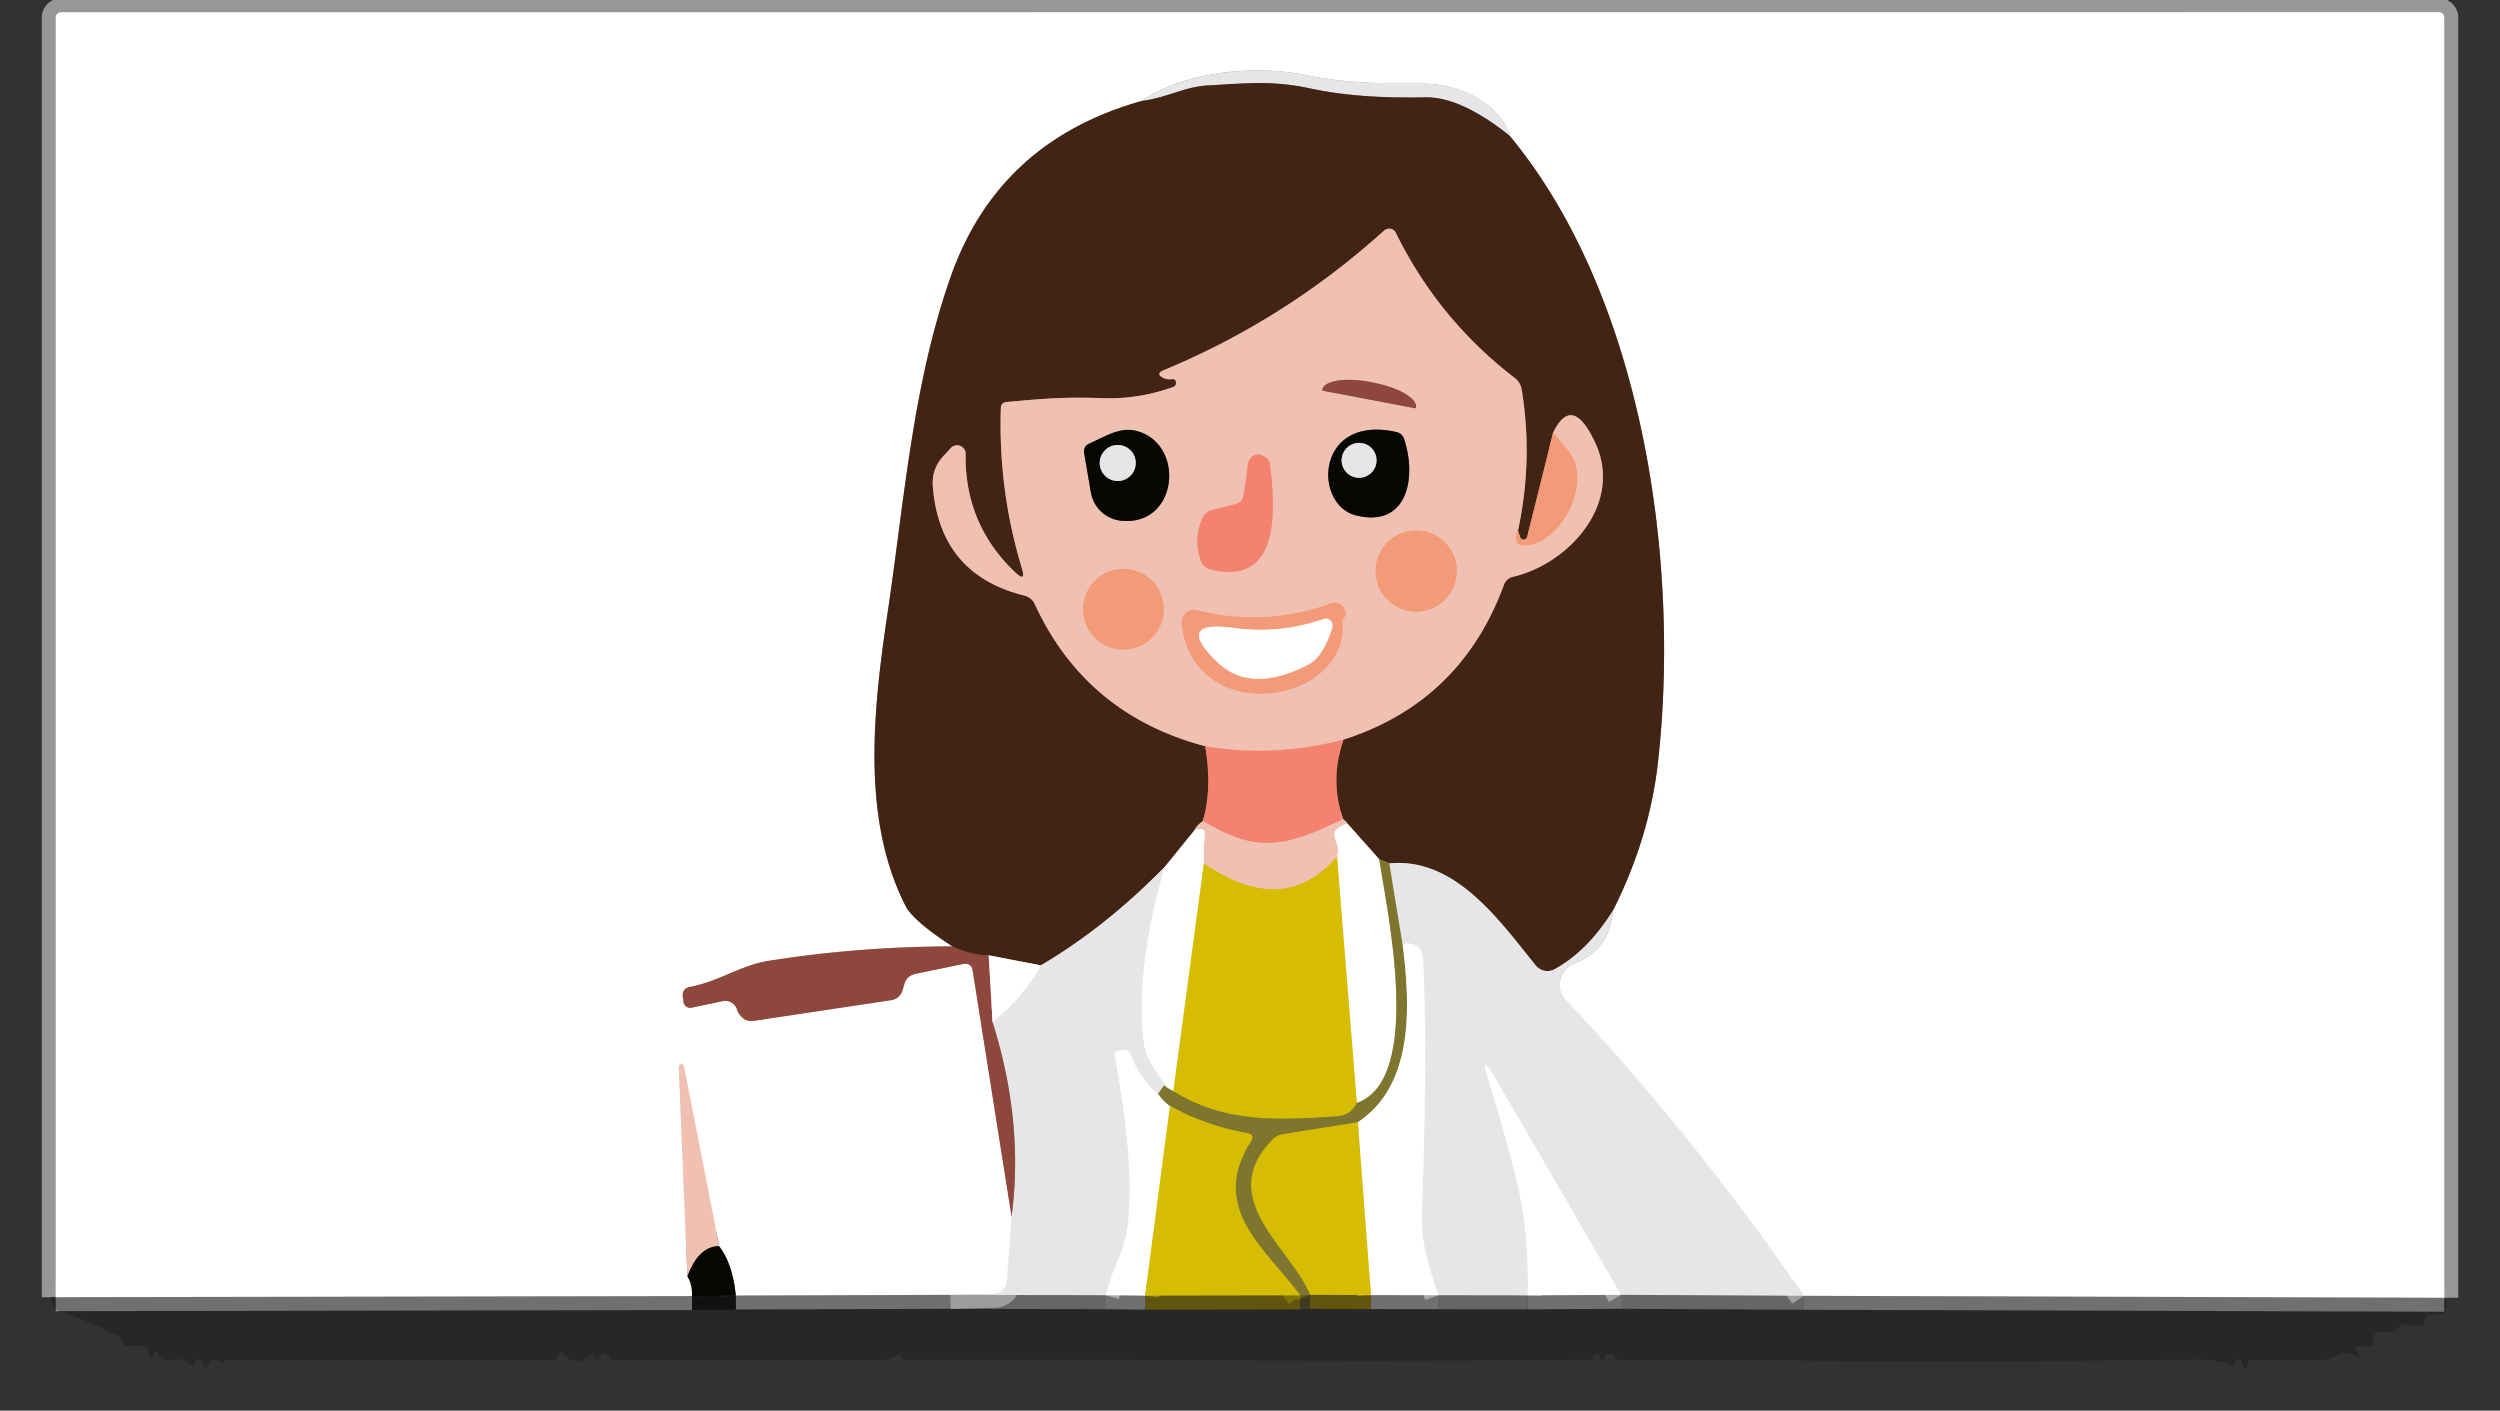 <?xml version="1.0" encoding="UTF-8" standalone="no"?>
<!DOCTYPE svg PUBLIC "-//W3C//DTD SVG 1.1//EN" "http://www.w3.org/Graphics/SVG/1.1/DTD/svg11.dtd">
<svg xmlns="http://www.w3.org/2000/svg" version="1.1" viewBox="0.00 0.00 179.00 101.00">
<rect x="0.00" y="0.00" width="179.00" height="101.00" fill="#333333" stroke="none"/>
<g stroke-width="2.00" fill="none" stroke-linecap="butt">
<path stroke="#fcfcfc" stroke-opacity="0.506" vector-effect="non-scaling-stroke" d="
  M 175.01 92.92
  L 175.01 1.26
  A 0.39 0.39 0.0 0 0 174.62 0.87
  L 4.38 0.88
  A 0.39 0.38 0.0 0 0 3.99 1.26
  L 3.99 92.88"
/>
<path stroke="#cecece" stroke-opacity="0.620" vector-effect="non-scaling-stroke" d="
  M 175.01 92.92
  L 129.15 92.78"
/>
<path stroke="#f3f3f4" vector-effect="non-scaling-stroke" d="
  M 129.15 92.78
  Q 121.34 81.39 112.12 71.60
  A 1.62 1.62 0.0 0 1 112.72 68.98
  Q 115.25 68.03 115.49 65.19"
/>
<path stroke="#a0928a" vector-effect="non-scaling-stroke" d="
  M 115.49 65.19
  Q 118.12 59.97 118.72 54.50
  C 120.32 40.11 117.60 21.20 108.10 9.73"
/>
<path stroke="#f3f3f4" vector-effect="non-scaling-stroke" d="
  M 108.10 9.73
  Q 107.61 7.99 105.32 6.77
  Q 103.85 6.00 101.53 5.97
  C 98.66 5.94 96.67 6.01 93.56 5.39
  Q 90.08 4.70 86.49 5.38
  Q 83.61 5.93 81.78 7.22"
/>
<path stroke="#a0928a" vector-effect="non-scaling-stroke" d="
  M 81.78 7.22
  Q 71.49 10.10 68.07 19.82
  C 65.36 27.51 64.76 35.74 63.57 43.76
  C 62.54 50.70 61.63 58.56 64.84 64.87
  Q 65.39 65.94 68.19 67.76"
/>
<path stroke="#c6a39e" vector-effect="non-scaling-stroke" d="
  M 68.19 67.76
  Q 61.41 67.78 55.01 68.80
  C 53.06 69.11 51.44 70.28 49.42 70.66
  Q 48.81 70.78 48.89 71.39
  L 48.94 71.74
  A 0.48 0.48 0.0 0 0 49.51 72.15
  L 51.75 71.68
  A 0.90 0.89 75.7 0 1 52.78 72.30
  Q 52.86 72.55 53.04 72.75
  Q 53.42 73.18 53.99 73.09
  L 63.82 71.61
  A 0.98 0.96 4.2 0 0 64.61 70.94
  L 64.76 70.44
  Q 64.95 69.85 65.55 69.73
  L 69.04 69.00
  A 0.50 0.50 0.0 0 1 69.63 69.41
  L 72.43 87.11"
/>
<path stroke="#f3f3f4" vector-effect="non-scaling-stroke" d="
  M 72.43 87.11
  L 72.09 91.79
  A 0.92 0.91 -88.6 0 1 71.20 92.64
  L 68.04 92.71"
/>
<path stroke="#cecece" stroke-opacity="0.620" vector-effect="non-scaling-stroke" d="
  M 68.04 92.71
  L 52.68 92.76"
/>
<path stroke="#838381" vector-effect="non-scaling-stroke" d="
  M 52.68 92.76
  Q 52.47 90.51 51.49 89.22"
/>
<path stroke="#f8e0d9" vector-effect="non-scaling-stroke" d="
  M 51.49 89.22
  L 48.97 76.35
  Q 48.94 76.18 48.77 76.20
  L 48.76 76.20
  Q 48.59 76.23 48.60 76.40
  L 49.22 91.40"
/>
<path stroke="#838381" vector-effect="non-scaling-stroke" d="
  M 49.22 91.40
  Q 49.57 91.92 49.55 92.80"
/>
<path stroke="#cecece" stroke-opacity="0.620" vector-effect="non-scaling-stroke" d="
  M 49.55 92.80
  L 3.99 92.88"
/>
<path stroke="#94857e" vector-effect="non-scaling-stroke" d="
  M 115.49 65.19
  Q 113.67 68.11 111.30 69.40
  A 1.08 1.07 56.0 0 1 109.97 69.14
  C 107.39 65.95 104.20 61.36 99.48 61.82"
/>
<path stroke="#604d22" vector-effect="non-scaling-stroke" d="
  M 99.48 61.82
  L 98.75 61.52"
/>
<path stroke="#a0928a" vector-effect="non-scaling-stroke" d="
  M 98.75 61.52
  L 96.48 58.97"
/>
<path stroke="#997263" vector-effect="non-scaling-stroke" d="
  M 96.48 58.97
  Q 96.41 58.84 96.17 58.66"
/>
<path stroke="#9a5442" vector-effect="non-scaling-stroke" d="
  M 96.17 58.66
  Q 95.19 55.87 96.19 52.96"
/>
<path stroke="#997263" vector-effect="non-scaling-stroke" d="
  M 96.19 52.96
  Q 104.60 50.26 107.68 41.88
  Q 107.85 41.42 108.33 41.30
  C 112.37 40.35 116.22 36.05 114.23 31.73
  Q 112.58 28.15 111.20 30.98"
/>
<path stroke="#9a6046" vector-effect="non-scaling-stroke" d="
  M 111.20 30.98
  L 109.34 38.44
  A 0.26 0.26 0.0 0 1 108.84 38.46
  L 108.69 37.99"
/>
<path stroke="#997263" vector-effect="non-scaling-stroke" d="
  M 108.69 37.99
  Q 109.78 32.89 108.95 27.88
  Q 108.86 27.37 108.44 27.05
  Q 102.98 22.85 99.94 16.67
  A 0.54 0.53 -34.1 0 0 99.10 16.51
  Q 92.08 22.86 83.34 26.50
  Q 82.69 26.77 83.32 27.07
  Q 83.58 27.19 83.89 27.15
  Q 84.21 27.10 84.20 27.43
  Q 84.19 27.64 84.02 27.70
  Q 81.53 28.60 78.95 28.51
  C 76.15 28.40 74.49 28.57 72.09 28.78
  Q 71.67 28.81 71.66 29.23
  Q 71.47 35.09 73.17 40.70
  Q 73.48 41.72 72.70 40.99
  Q 69.06 37.54 69.14 32.50
  A 0.61 0.61 0.0 0 0 68.08 32.08
  L 67.55 32.65
  Q 66.70 33.57 66.79 34.82
  Q 67.28 41.13 73.33 42.64
  Q 73.87 42.77 74.10 43.28
  Q 77.76 51.18 86.30 53.43"
/>
<path stroke="#9a5442" vector-effect="non-scaling-stroke" d="
  M 86.30 53.43
  Q 86.80 56.53 86.12 58.80"
/>
<path stroke="#997263" vector-effect="non-scaling-stroke" d="
  M 86.12 58.80
  Q 85.63 59.16 85.54 59.43"
/>
<path stroke="#a0928a" vector-effect="non-scaling-stroke" d="
  M 85.54 59.43
  L 83.38 62.09"
/>
<path stroke="#94857e" vector-effect="non-scaling-stroke" d="
  M 83.38 62.09
  Q 79.09 66.44 74.52 69.12"
/>
<path stroke="#a0928a" vector-effect="non-scaling-stroke" d="
  M 74.52 69.12
  L 70.79 68.40"
/>
<path stroke="#673628" vector-effect="non-scaling-stroke" d="
  M 70.79 68.40
  Q 69.55 68.38 68.19 67.76"
/>
<path stroke="#94857e" vector-effect="non-scaling-stroke" d="
  M 108.10 9.73
  Q 104.59 6.91 102.01 6.97
  Q 97.17 7.07 93.80 6.33
  C 91.03 5.73 89.07 5.98 86.46 6.12
  C 84.84 6.20 83.49 7.02 81.78 7.22"
/>
<path stroke="#7c645a" vector-effect="non-scaling-stroke" d="
  M 51.49 89.22
  Q 50.00 89.24 49.22 91.40"
/>
<path stroke="#060602" stroke-opacity="0.620" vector-effect="non-scaling-stroke" d="
  M 52.68 92.76
  L 49.55 92.80"
/>
<path stroke="#bababb" stroke-opacity="0.620" vector-effect="non-scaling-stroke" d="
  M 129.15 92.78
  L 116.07 92.71"
/>
<path stroke="#f3f3f4" vector-effect="non-scaling-stroke" d="
  M 116.07 92.71
  L 107.08 77.22
  Q 105.87 75.13 106.60 77.43
  Q 107.44 80.06 108.41 83.77
  Q 109.56 88.16 109.37 92.75"
/>
<path stroke="#bababb" stroke-opacity="0.620" vector-effect="non-scaling-stroke" d="
  M 109.37 92.75
  L 102.99 92.74"
/>
<path stroke="#f3f3f4" vector-effect="non-scaling-stroke" d="
  M 102.99 92.74
  C 102.26 90.57 101.73 89.08 101.81 86.70
  Q 102.22 75.29 101.90 68.87
  Q 101.83 67.29 100.42 67.57"
/>
<path stroke="#c6a39e" vector-effect="non-scaling-stroke" d="
  M 70.79 68.40
  L 71.07 73.19"
/>
<path stroke="#f3f3f4" vector-effect="non-scaling-stroke" d="
  M 82.91 78.31
  Q 81.56 77.18 80.99 75.57
  A 0.58 0.58 0.0 0 0 80.32 75.19
  L 80.05 75.25
  Q 79.79 75.31 79.83 75.57
  C 80.47 79.31 81.69 86.57 80.13 90.04
  Q 79.54 91.37 79.15 92.74"
/>
<path stroke="#bababb" stroke-opacity="0.620" vector-effect="non-scaling-stroke" d="
  M 79.15 92.74
  L 68.04 92.71"
/>
<path stroke="#ba9792" vector-effect="non-scaling-stroke" d="
  M 72.43 87.11
  Q 73.32 80.34 71.07 73.19"
/>
<path stroke="#f3f3f4" vector-effect="non-scaling-stroke" d="
  M 71.07 73.19
  Q 73.34 71.33 74.52 69.12"
/>
<path stroke="#f2ae95" vector-effect="non-scaling-stroke" d="
  M 108.69 37.99
  Q 108.55 38.20 108.55 38.51
  Q 108.55 39.04 109.08 39.05
  C 111.77 39.06 113.98 34.58 112.41 32.45
  Q 111.94 31.81 111.20 30.98"
/>
<path stroke="#f2a291" vector-effect="non-scaling-stroke" d="
  M 96.19 52.96
  Q 91.23 54.27 86.30 53.43"
/>
<path stroke="#f2a291" vector-effect="non-scaling-stroke" d="
  M 96.17 58.66
  C 92.08 60.62 90.09 61.16 86.12 58.80"
/>
<path stroke="#ebde81" vector-effect="non-scaling-stroke" d="
  M 86.20 61.82
  L 84.01 78.14"
/>
<path stroke="#bfba97" vector-effect="non-scaling-stroke" d="
  M 84.01 78.14
  Q 83.16 77.67 83.40 77.63"
/>
<path stroke="#f3f3f4" vector-effect="non-scaling-stroke" d="
  M 83.40 77.63
  Q 82.02 75.86 81.88 74.63
  Q 81.29 69.21 83.38 62.09"
/>
<path stroke="#bfba97" vector-effect="non-scaling-stroke" d="
  M 98.75 61.52
  C 99.30 65.13 101.97 77.28 97.15 78.97"
/>
<path stroke="#ebde81" vector-effect="non-scaling-stroke" d="
  M 97.15 78.97
  L 95.73 61.34"
/>
<path stroke="#f8e0d9" vector-effect="non-scaling-stroke" d="
  M 96.48 58.97
  Q 95.27 59.30 95.62 60.13
  Q 95.93 60.85 95.73 61.34"
/>
<path stroke="#e3be5b" vector-effect="non-scaling-stroke" d="
  M 95.73 61.34
  Q 91.91 65.75 86.20 61.82"
/>
<path stroke="#f8e0d9" vector-effect="non-scaling-stroke" d="
  M 86.20 61.82
  Q 86.13 61.08 86.27 59.75
  Q 86.33 59.18 85.54 59.43"
/>
<path stroke="#b2ae8c" vector-effect="non-scaling-stroke" d="
  M 99.48 61.82
  L 100.42 67.57"
/>
<path stroke="#bfba97" vector-effect="non-scaling-stroke" d="
  M 100.42 67.57
  C 100.98 71.90 101.29 77.67 97.22 80.35"
/>
<path stroke="#aa9919" vector-effect="non-scaling-stroke" d="
  M 97.22 80.35
  L 91.86 81.21
  Q 91.43 81.27 91.12 81.59
  C 86.95 85.82 92.46 89.36 93.81 92.71"
/>
<path stroke="#665f26" stroke-opacity="0.620" vector-effect="non-scaling-stroke" d="
  M 93.81 92.71
  L 93.10 92.75"
/>
<path stroke="#aa9919" vector-effect="non-scaling-stroke" d="
  M 93.10 92.75
  C 90.56 89.35 86.53 86.50 89.56 81.73
  Q 89.88 81.23 89.29 81.13
  Q 86.39 80.62 83.77 79.20"
/>
<path stroke="#bfba97" vector-effect="non-scaling-stroke" d="
  M 83.77 79.20
  Q 83.29 78.87 82.91 78.31"
/>
<path stroke="#b2ae8c" vector-effect="non-scaling-stroke" d="
  M 82.91 78.31
  L 83.40 77.63"
/>
<path stroke="#cecece" stroke-opacity="0.620" vector-effect="non-scaling-stroke" d="
  M 102.99 92.74
  L 98.16 92.73"
/>
<path stroke="#ebde81" vector-effect="non-scaling-stroke" d="
  M 98.16 92.73
  L 97.22 80.35"
/>
<path stroke="#cecece" stroke-opacity="0.620" vector-effect="non-scaling-stroke" d="
  M 116.07 92.71
  L 109.37 92.75"
/>
<path stroke="#ad9802" stroke-opacity="0.620" vector-effect="non-scaling-stroke" d="
  M 98.16 92.73
  L 93.81 92.71"
/>
<path stroke="#ebde81" vector-effect="non-scaling-stroke" d="
  M 83.77 79.20
  L 81.99 92.77"
/>
<path stroke="#cecece" stroke-opacity="0.620" vector-effect="non-scaling-stroke" d="
  M 81.99 92.77
  L 79.15 92.74"
/>
<path stroke="#ad9802" stroke-opacity="0.620" vector-effect="non-scaling-stroke" d="
  M 93.10 92.75
  L 81.99 92.77"
/>
<path stroke="#aa9919" vector-effect="non-scaling-stroke" d="
  M 97.15 78.97
  C 96.87 79.56 96.41 79.88 95.72 79.93
  C 90.89 80.27 87.52 80.28 84.01 78.14"
/>
<path stroke="#bf8477" vector-effect="non-scaling-stroke" d="
  M 94.69 27.97
  L 101.33 29.23
  A 0.03 0.03 0.0 0 0 101.37 29.21
  L 101.38 29.17
  A 3.27 1.17 10.8 0 0 98.38 27.41
  L 98.11 27.35
  A 3.27 1.17 10.8 0 0 94.68 27.89
  L 94.67 27.93
  A 0.03 0.03 0.0 0 0 94.69 27.97"
/>
<path stroke="#7c645a" vector-effect="non-scaling-stroke" d="
  M 80.25 37.28
  C 84.36 37.73 84.92 31.76 81.35 30.85
  C 80.17 30.55 79.10 31.27 78.02 31.75
  Q 77.54 31.96 77.63 32.47
  L 78.11 35.27
  A 2.45 2.44 88.1 0 0 80.25 37.28"
/>
<path stroke="#7c645a" vector-effect="non-scaling-stroke" d="
  M 97.12 36.91
  C 100.76 37.79 101.45 34.24 100.54 31.45
  Q 100.40 31.02 99.96 30.93
  C 94.20 29.65 93.98 36.16 97.12 36.91"
/>
<path stroke="#f2a291" vector-effect="non-scaling-stroke" d="
  M 88.50 36.08
  L 86.82 36.51
  Q 86.25 36.66 86.04 37.21
  Q 85.46 38.68 85.98 40.13
  Q 86.16 40.64 86.68 40.77
  C 91.84 42.07 91.27 36.10 90.93 33.24
  A 0.74 0.73 -78.8 0 0 90.58 32.71
  Q 89.91 32.31 89.51 32.85
  Q 89.35 33.05 89.32 33.43
  Q 89.22 34.45 89.02 35.52
  Q 88.94 35.97 88.50 36.08"
/>
<path stroke="#f2ae95" vector-effect="non-scaling-stroke" d="
  M 104.31 40.89
  A 2.91 2.91 0.0 0 0 101.40 37.98
  A 2.91 2.91 0.0 0 0 98.49 40.89
  A 2.91 2.91 0.0 0 0 101.40 43.80
  A 2.91 2.91 0.0 0 0 104.31 40.89"
/>
<path stroke="#f2ae95" vector-effect="non-scaling-stroke" d="
  M 83.33 43.62
  A 2.89 2.89 0.0 0 0 80.44 40.73
  A 2.89 2.89 0.0 0 0 77.55 43.62
  A 2.89 2.89 0.0 0 0 80.44 46.51
  A 2.89 2.89 0.0 0 0 83.33 43.62"
/>
<path stroke="#f2ae95" vector-effect="non-scaling-stroke" d="
  M 96.12 44.37
  Q 96.51 44.05 96.24 43.56
  A 0.77 0.76 -23.9 0 0 95.30 43.20
  Q 90.58 44.89 85.69 43.69
  A 0.88 0.88 0.0 0 0 84.61 44.64
  C 85.43 52.27 96.80 50.43 96.12 44.37"
/>
<path stroke="#777775" vector-effect="non-scaling-stroke" d="
  M 81.32 33.15
  A 1.29 1.29 0.0 0 0 80.03 31.86
  A 1.29 1.29 0.0 0 0 78.74 33.15
  A 1.29 1.29 0.0 0 0 80.03 34.44
  A 1.29 1.29 0.0 0 0 81.32 33.15"
/>
<path stroke="#777775" vector-effect="non-scaling-stroke" d="
  M 98.56 32.96
  A 1.25 1.25 0.0 0 0 97.31 31.71
  A 1.25 1.25 0.0 0 0 96.06 32.96
  A 1.25 1.25 0.0 0 0 97.31 34.21
  A 1.25 1.25 0.0 0 0 98.56 32.96"
/>
<path stroke="#f9cdbc" vector-effect="non-scaling-stroke" d="
  M 95.39 44.93
  A 0.49 0.49 0.0 0 0 94.76 44.32
  Q 91.64 45.41 88.32 44.96
  Q 84.06 44.38 87.13 47.38
  Q 89.54 49.72 93.67 47.59
  Q 94.75 47.03 95.39 44.93"
/>
</g>
<path fill="#000000" fill-opacity="0.012" d="
  M 0.00 0.00
  L 179.00 0.00
  L 179.00 101.00
  L 0.00 101.00
  L 0.00 0.00
  Z
  M 3.99 92.88
  Q 3.50 92.64 3.71 93.29
  Q 3.84 93.71 4.25 93.86
  Q 6.74 94.73 8.51 95.73
  Q 8.71 95.84 8.82 96.15
  Q 8.94 96.48 9.28 96.40
  Q 10.67 96.06 10.70 97.22
  A 0.09 0.09 0.0 0 0 10.87 97.26
  Q 10.95 97.10 11.03 96.95
  Q 11.17 96.66 11.32 96.94
  Q 11.51 97.29 11.81 97.38
  Q 11.93 97.42 12.19 97.37
  Q 13.16 97.15 13.72 97.78
  Q 13.81 97.89 13.88 97.76
  Q 13.94 97.63 14.00 97.50
  A 0.28 0.28 0.0 0 1 14.50 97.50
  Q 14.56 97.63 14.61 97.75
  Q 14.75 98.13 14.89 97.75
  Q 14.94 97.63 15.00 97.50
  Q 15.06 97.39 15.19 97.37
  Q 15.78 97.31 15.87 97.75
  Q 15.88 97.77 15.88 97.75
  Q 15.99 97.38 16.25 97.38
  Q 27.97 97.40 39.69 97.38
  Q 39.82 97.38 39.88 97.26
  Q 39.95 97.12 40.02 96.98
  Q 40.15 96.70 40.35 96.93
  Q 41.24 97.97 42.34 96.96
  Q 42.43 96.87 42.49 96.99
  Q 42.56 97.12 42.61 97.25
  Q 42.75 97.63 42.89 97.25
  Q 42.94 97.12 43.01 96.99
  Q 43.09 96.82 43.28 96.89
  Q 43.51 96.97 43.59 97.13
  Q 43.71 97.38 43.98 97.38
  L 63.22 97.38
  Q 63.49 97.38 63.74 97.27
  Q 63.99 97.15 64.22 97.03
  Q 64.44 96.91 64.53 97.15
  Q 64.61 97.35 64.75 97.35
  Q 76.13 97.34 87.50 97.40
  Q 100.72 97.47 113.94 97.36
  A 0.16 0.16 0.0 0 0 114.10 97.19
  Q 114.08 96.98 114.36 96.90
  A 0.12 0.11 -14.6 0 1 114.49 96.97
  L 114.64 97.37
  Q 114.71 97.56 114.93 97.12
  Q 114.99 97.00 115.12 96.93
  Q 115.24 96.87 115.37 96.93
  Q 115.53 97.01 115.59 97.13
  Q 115.71 97.38 115.98 97.38
  L 124.11 97.38
  Q 127.20 97.38 130.28 97.43
  Q 139.04 97.56 157.25 97.34
  Q 158.92 97.32 159.74 97.80
  Q 159.83 97.85 159.88 97.76
  Q 159.94 97.63 160.00 97.50
  A 0.28 0.28 0.0 0 1 160.50 97.50
  Q 160.56 97.63 160.61 97.75
  Q 160.75 98.13 160.89 97.75
  Q 160.94 97.62 161.00 97.50
  Q 161.06 97.38 161.20 97.38
  L 166.24 97.38
  Q 166.75 97.38 167.18 97.09
  Q 167.95 96.58 168.75 97.16
  A 0.08 0.08 0.0 0 0 168.87 97.11
  Q 168.94 96.87 168.75 96.74
  A 0.39 0.23 -5.9 0 1 169.26 96.37
  Q 169.99 96.59 169.89 96.06
  A 0.63 0.62 3.7 0 1 170.70 95.35
  Q 171.31 95.55 171.63 95.13
  A 0.81 0.80 -62.7 0 1 172.50 94.85
  Q 173.61 95.19 173.66 94.48
  Q 173.68 94.13 174.03 94.13
  L 174.51 94.13
  Q 175.09 94.13 175.19 93.56
  Q 175.25 93.19 175.01 92.92
  L 175.01 1.26
  A 0.39 0.39 0.0 0 0 174.62 0.87
  L 4.38 0.88
  A 0.39 0.38 0.0 0 0 3.99 1.26
  L 3.99 92.88
  Z"
/>
<path fill="#ffffff" d="
  M 175.01 92.92
  L 129.15 92.78
  Q 121.34 81.39 112.12 71.60
  A 1.62 1.62 0.0 0 1 112.72 68.98
  Q 115.25 68.03 115.49 65.19
  Q 118.12 59.97 118.72 54.50
  C 120.32 40.11 117.60 21.20 108.10 9.73
  Q 107.61 7.99 105.32 6.77
  Q 103.85 6.00 101.53 5.97
  C 98.66 5.94 96.67 6.01 93.56 5.39
  Q 90.08 4.70 86.49 5.38
  Q 83.61 5.93 81.78 7.22
  Q 71.49 10.10 68.07 19.82
  C 65.36 27.51 64.76 35.74 63.57 43.76
  C 62.54 50.70 61.63 58.56 64.84 64.87
  Q 65.39 65.94 68.19 67.76
  Q 61.41 67.78 55.01 68.80
  C 53.06 69.11 51.44 70.28 49.42 70.66
  Q 48.81 70.78 48.89 71.39
  L 48.94 71.74
  A 0.48 0.48 0.0 0 0 49.51 72.15
  L 51.75 71.68
  A 0.90 0.89 75.7 0 1 52.78 72.30
  Q 52.86 72.55 53.04 72.75
  Q 53.42 73.18 53.99 73.09
  L 63.82 71.61
  A 0.98 0.96 4.2 0 0 64.61 70.94
  L 64.76 70.44
  Q 64.95 69.85 65.55 69.73
  L 69.04 69.00
  A 0.50 0.50 0.0 0 1 69.63 69.41
  L 72.43 87.11
  L 72.09 91.79
  A 0.92 0.91 -88.6 0 1 71.20 92.64
  L 68.04 92.71
  L 52.68 92.76
  Q 52.47 90.51 51.49 89.22
  L 48.97 76.35
  Q 48.94 76.18 48.77 76.20
  L 48.76 76.20
  Q 48.59 76.23 48.60 76.40
  L 49.22 91.40
  Q 49.57 91.92 49.55 92.80
  L 3.99 92.88
  L 3.99 1.26
  A 0.39 0.38 0.0 0 1 4.38 0.88
  L 174.62 0.87
  A 0.39 0.39 0.0 0 1 175.01 1.26
  L 175.01 92.92
  Z"
/>
<path fill="#e6e6e8" d="
  M 108.10 9.73
  Q 104.59 6.91 102.01 6.97
  Q 97.17 7.07 93.80 6.33
  C 91.03 5.73 89.07 5.98 86.46 6.12
  C 84.84 6.20 83.49 7.02 81.78 7.22
  Q 83.61 5.93 86.49 5.38
  Q 90.08 4.70 93.56 5.39
  C 96.67 6.01 98.66 5.94 101.53 5.97
  Q 103.85 6.00 105.32 6.77
  Q 107.61 7.99 108.10 9.73
  Z"
/>
<path fill="#412414" d="
  M 108.10 9.73
  C 117.60 21.20 120.32 40.11 118.72 54.50
  Q 118.12 59.97 115.49 65.19
  Q 113.67 68.11 111.30 69.40
  A 1.08 1.07 56.0 0 1 109.97 69.14
  C 107.39 65.95 104.20 61.36 99.48 61.82
  L 98.75 61.52
  L 96.48 58.97
  Q 96.41 58.84 96.17 58.66
  Q 95.19 55.87 96.19 52.96
  Q 104.60 50.26 107.68 41.88
  Q 107.85 41.42 108.33 41.30
  C 112.37 40.35 116.22 36.05 114.23 31.73
  Q 112.58 28.15 111.20 30.98
  L 109.34 38.44
  A 0.26 0.26 0.0 0 1 108.84 38.46
  L 108.69 37.99
  Q 109.78 32.89 108.95 27.88
  Q 108.86 27.37 108.44 27.05
  Q 102.98 22.85 99.94 16.67
  A 0.54 0.53 -34.1 0 0 99.10 16.51
  Q 92.08 22.86 83.34 26.50
  Q 82.69 26.77 83.32 27.07
  Q 83.58 27.19 83.89 27.15
  Q 84.21 27.10 84.20 27.43
  Q 84.19 27.64 84.02 27.70
  Q 81.53 28.60 78.95 28.51
  C 76.15 28.40 74.49 28.57 72.09 28.78
  Q 71.67 28.81 71.66 29.23
  Q 71.47 35.09 73.17 40.70
  Q 73.48 41.72 72.70 40.99
  Q 69.06 37.54 69.14 32.50
  A 0.61 0.61 0.0 0 0 68.08 32.08
  L 67.55 32.65
  Q 66.70 33.57 66.79 34.82
  Q 67.28 41.13 73.33 42.64
  Q 73.87 42.77 74.10 43.28
  Q 77.76 51.18 86.30 53.43
  Q 86.80 56.53 86.12 58.80
  Q 85.63 59.16 85.54 59.43
  L 83.38 62.09
  Q 79.09 66.44 74.52 69.12
  L 70.79 68.40
  Q 69.55 68.38 68.19 67.76
  Q 65.39 65.94 64.84 64.87
  C 61.63 58.56 62.54 50.70 63.57 43.76
  C 64.76 35.74 65.36 27.51 68.07 19.82
  Q 71.49 10.10 81.78 7.22
  C 83.49 7.02 84.84 6.20 86.46 6.12
  C 89.07 5.98 91.03 5.73 93.80 6.33
  Q 97.17 7.07 102.01 6.97
  Q 104.59 6.91 108.10 9.73
  Z"
/>
<path fill="#f0c0b2" d="
  M 108.69 37.99
  Q 108.55 38.20 108.55 38.51
  Q 108.55 39.04 109.08 39.05
  C 111.77 39.06 113.98 34.58 112.41 32.45
  Q 111.94 31.81 111.20 30.98
  Q 112.58 28.15 114.23 31.73
  C 116.22 36.05 112.37 40.35 108.33 41.30
  Q 107.85 41.42 107.68 41.88
  Q 104.60 50.26 96.19 52.96
  Q 91.23 54.27 86.30 53.43
  Q 77.76 51.18 74.10 43.28
  Q 73.87 42.77 73.33 42.64
  Q 67.28 41.13 66.79 34.82
  Q 66.70 33.57 67.55 32.65
  L 68.08 32.08
  A 0.61 0.61 0.0 0 1 69.14 32.50
  Q 69.06 37.54 72.70 40.99
  Q 73.48 41.72 73.17 40.70
  Q 71.47 35.09 71.66 29.23
  Q 71.67 28.81 72.09 28.78
  C 74.49 28.57 76.15 28.40 78.95 28.51
  Q 81.53 28.60 84.02 27.70
  Q 84.19 27.64 84.20 27.43
  Q 84.21 27.10 83.89 27.15
  Q 83.58 27.19 83.32 27.07
  Q 82.69 26.77 83.34 26.50
  Q 92.08 22.86 99.10 16.51
  A 0.54 0.53 -34.1 0 1 99.94 16.67
  Q 102.98 22.85 108.44 27.05
  Q 108.86 27.37 108.95 27.88
  Q 109.78 32.89 108.69 37.99
  Z
  M 94.69 27.97
  L 101.33 29.23
  A 0.03 0.03 0.0 0 0 101.37 29.21
  L 101.38 29.17
  A 3.27 1.17 10.8 0 0 98.38 27.41
  L 98.11 27.35
  A 3.27 1.17 10.8 0 0 94.68 27.89
  L 94.67 27.93
  A 0.03 0.03 0.0 0 0 94.69 27.97
  Z
  M 80.25 37.28
  C 84.36 37.73 84.92 31.76 81.35 30.85
  C 80.17 30.55 79.10 31.27 78.02 31.75
  Q 77.54 31.96 77.63 32.47
  L 78.11 35.27
  A 2.45 2.44 88.1 0 0 80.25 37.28
  Z
  M 97.12 36.91
  C 100.76 37.79 101.45 34.24 100.54 31.45
  Q 100.40 31.02 99.96 30.93
  C 94.20 29.65 93.98 36.16 97.12 36.91
  Z
  M 88.50 36.08
  L 86.82 36.51
  Q 86.25 36.66 86.04 37.21
  Q 85.46 38.68 85.98 40.13
  Q 86.16 40.64 86.68 40.77
  C 91.84 42.07 91.27 36.10 90.93 33.24
  A 0.74 0.73 -78.8 0 0 90.58 32.71
  Q 89.91 32.31 89.51 32.85
  Q 89.35 33.05 89.32 33.43
  Q 89.22 34.45 89.02 35.52
  Q 88.94 35.97 88.50 36.08
  Z
  M 104.31 40.89
  A 2.91 2.91 0.0 0 0 101.40 37.98
  A 2.91 2.91 0.0 0 0 98.49 40.89
  A 2.91 2.91 0.0 0 0 101.40 43.80
  A 2.91 2.91 0.0 0 0 104.31 40.89
  Z
  M 83.33 43.62
  A 2.89 2.89 0.0 0 0 80.44 40.73
  A 2.89 2.89 0.0 0 0 77.55 43.62
  A 2.89 2.89 0.0 0 0 80.44 46.51
  A 2.89 2.89 0.0 0 0 83.33 43.62
  Z
  M 96.12 44.37
  Q 96.51 44.05 96.24 43.56
  A 0.77 0.76 -23.9 0 0 95.30 43.20
  Q 90.58 44.89 85.69 43.69
  A 0.88 0.88 0.0 0 0 84.61 44.64
  C 85.43 52.27 96.80 50.43 96.12 44.37
  Z"
/>
<path fill="#8d473c" d="
  M 94.69 27.97
  A 0.03 0.03 0.0 0 1 94.67 27.93
  L 94.68 27.89
  A 3.27 1.17 10.8 0 1 98.11 27.35
  L 98.38 27.41
  A 3.27 1.17 10.8 0 1 101.38 29.17
  L 101.37 29.21
  A 0.03 0.03 0.0 0 1 101.33 29.23
  L 94.69 27.97
  Z"
/>
<path fill="#070702" d="
  M 81.35 30.85
  C 84.92 31.76 84.36 37.73 80.25 37.28
  A 2.45 2.44 88.1 0 1 78.11 35.27
  L 77.63 32.47
  Q 77.54 31.96 78.02 31.75
  C 79.10 31.27 80.17 30.55 81.35 30.85
  Z
  M 81.32 33.15
  A 1.29 1.29 0.0 0 0 80.03 31.86
  A 1.29 1.29 0.0 0 0 78.74 33.15
  A 1.29 1.29 0.0 0 0 80.03 34.44
  A 1.29 1.29 0.0 0 0 81.32 33.15
  Z"
/>
<path fill="#070702" d="
  M 97.12 36.91
  C 93.98 36.16 94.20 29.65 99.96 30.93
  Q 100.40 31.02 100.54 31.45
  C 101.45 34.24 100.76 37.79 97.12 36.91
  Z
  M 98.56 32.96
  A 1.25 1.25 0.0 0 0 97.31 31.71
  A 1.25 1.25 0.0 0 0 96.06 32.96
  A 1.25 1.25 0.0 0 0 97.31 34.21
  A 1.25 1.25 0.0 0 0 98.56 32.96
  Z"
/>
<path fill="#f39b78" d="
  M 111.20 30.98
  Q 111.94 31.81 112.41 32.45
  C 113.98 34.58 111.77 39.06 109.08 39.05
  Q 108.55 39.04 108.55 38.51
  Q 108.55 38.20 108.69 37.99
  L 108.84 38.46
  A 0.26 0.26 0.0 0 0 109.34 38.44
  L 111.20 30.98
  Z"
/>
<circle fill="#e6e6e8" cx="80.03" cy="33.15" r="1.29"/>
<circle fill="#e6e6e8" cx="97.31" cy="32.96" r="1.25"/>
<path fill="#f38370" d="
  M 89.02 35.52
  Q 89.22 34.45 89.32 33.43
  Q 89.35 33.05 89.51 32.85
  Q 89.91 32.31 90.58 32.71
  A 0.74 0.73 -78.8 0 1 90.93 33.24
  C 91.27 36.10 91.84 42.07 86.68 40.77
  Q 86.16 40.64 85.98 40.13
  Q 85.46 38.68 86.04 37.21
  Q 86.25 36.66 86.82 36.51
  L 88.50 36.08
  Q 88.94 35.97 89.02 35.52
  Z"
/>
<circle fill="#f39b78" cx="101.40" cy="40.89" r="2.91"/>
<circle fill="#f39b78" cx="80.44" cy="43.62" r="2.89"/>
<path fill="#f39b78" d="
  M 96.12 44.37
  C 96.80 50.43 85.43 52.27 84.61 44.64
  A 0.88 0.88 0.0 0 1 85.69 43.69
  Q 90.58 44.89 95.30 43.20
  A 0.77 0.76 -23.9 0 1 96.24 43.56
  Q 96.51 44.05 96.12 44.37
  Z
  M 95.39 44.93
  A 0.49 0.49 0.0 0 0 94.76 44.32
  Q 91.64 45.41 88.32 44.96
  Q 84.06 44.38 87.13 47.38
  Q 89.54 49.72 93.67 47.59
  Q 94.75 47.03 95.39 44.93
  Z"
/>
<path fill="#ffffff" d="
  M 95.39 44.93
  Q 94.75 47.03 93.67 47.59
  Q 89.54 49.72 87.13 47.38
  Q 84.06 44.38 88.32 44.96
  Q 91.64 45.41 94.76 44.32
  A 0.49 0.49 0.0 0 1 95.39 44.93
  Z"
/>
<path fill="#f38370" d="
  M 96.19 52.96
  Q 95.19 55.87 96.17 58.66
  C 92.08 60.62 90.09 61.16 86.12 58.80
  Q 86.80 56.53 86.30 53.43
  Q 91.23 54.27 96.19 52.96
  Z"
/>
<path fill="#f0c0b2" d="
  M 96.17 58.66
  Q 96.41 58.84 96.48 58.97
  Q 95.27 59.30 95.62 60.13
  Q 95.93 60.85 95.73 61.34
  Q 91.91 65.75 86.20 61.82
  Q 86.13 61.08 86.27 59.75
  Q 86.33 59.18 85.54 59.43
  Q 85.63 59.16 86.12 58.80
  C 90.09 61.16 92.08 60.62 96.17 58.66
  Z"
/>
<path fill="#ffffff" d="
  M 96.48 58.97
  L 98.75 61.52
  C 99.30 65.13 101.97 77.28 97.15 78.97
  L 95.73 61.34
  Q 95.93 60.85 95.62 60.13
  Q 95.27 59.30 96.48 58.97
  Z"
/>
<path fill="#ffffff" d="
  M 85.54 59.43
  Q 86.33 59.18 86.27 59.75
  Q 86.13 61.08 86.20 61.82
  L 84.01 78.14
  Q 83.16 77.67 83.40 77.63
  Q 82.02 75.86 81.88 74.63
  Q 81.29 69.21 83.38 62.09
  L 85.54 59.43
  Z"
/>
<path fill="#d6bc03" d="
  M 95.73 61.34
  L 97.15 78.97
  C 96.87 79.56 96.41 79.88 95.72 79.93
  C 90.89 80.27 87.52 80.28 84.01 78.14
  L 86.20 61.82
  Q 91.91 65.75 95.73 61.34
  Z"
/>
<path fill="#7e752f" d="
  M 98.75 61.52
  L 99.48 61.82
  L 100.42 67.57
  C 100.98 71.90 101.29 77.67 97.22 80.35
  L 91.86 81.21
  Q 91.43 81.27 91.12 81.59
  C 86.95 85.82 92.46 89.36 93.81 92.71
  L 93.10 92.75
  C 90.56 89.35 86.53 86.50 89.56 81.73
  Q 89.88 81.23 89.29 81.13
  Q 86.39 80.62 83.77 79.20
  Q 83.29 78.87 82.91 78.31
  L 83.40 77.63
  Q 83.16 77.67 84.01 78.14
  C 87.52 80.28 90.89 80.27 95.72 79.93
  C 96.41 79.88 96.87 79.56 97.15 78.97
  C 101.97 77.28 99.30 65.13 98.75 61.52
  Z"
/>
<path fill="#e6e6e8" d="
  M 99.48 61.82
  C 104.20 61.36 107.39 65.95 109.97 69.14
  A 1.08 1.07 56.0 0 0 111.30 69.40
  Q 113.67 68.11 115.49 65.19
  Q 115.25 68.03 112.72 68.98
  A 1.62 1.62 0.0 0 0 112.12 71.60
  Q 121.34 81.39 129.15 92.78
  L 116.07 92.71
  L 107.08 77.22
  Q 105.87 75.13 106.60 77.43
  Q 107.44 80.06 108.41 83.77
  Q 109.56 88.16 109.37 92.75
  L 102.99 92.74
  C 102.26 90.57 101.73 89.08 101.81 86.70
  Q 102.22 75.29 101.90 68.87
  Q 101.83 67.29 100.42 67.57
  L 99.48 61.82
  Z"
/>
<path fill="#e6e6e8" d="
  M 83.38 62.09
  Q 81.29 69.21 81.88 74.63
  Q 82.02 75.86 83.40 77.63
  L 82.91 78.31
  Q 81.56 77.18 80.99 75.57
  A 0.58 0.58 0.0 0 0 80.32 75.19
  L 80.05 75.25
  Q 79.79 75.31 79.83 75.57
  C 80.47 79.31 81.69 86.57 80.13 90.04
  Q 79.54 91.37 79.15 92.74
  L 68.04 92.71
  L 71.20 92.64
  A 0.92 0.91 -88.6 0 0 72.09 91.79
  L 72.43 87.11
  Q 73.32 80.34 71.07 73.19
  Q 73.34 71.33 74.52 69.12
  Q 79.09 66.44 83.38 62.09
  Z"
/>
<path fill="#8d473c" d="
  M 68.19 67.76
  Q 69.55 68.38 70.79 68.40
  L 71.07 73.19
  Q 73.32 80.34 72.43 87.11
  L 69.63 69.41
  A 0.50 0.50 0.0 0 0 69.04 69.00
  L 65.55 69.73
  Q 64.95 69.85 64.76 70.44
  L 64.61 70.94
  A 0.98 0.96 4.2 0 1 63.82 71.61
  L 53.99 73.09
  Q 53.42 73.18 53.04 72.75
  Q 52.86 72.55 52.78 72.30
  A 0.90 0.89 75.7 0 0 51.75 71.68
  L 49.51 72.15
  A 0.48 0.48 0.0 0 1 48.94 71.74
  L 48.89 71.39
  Q 48.81 70.78 49.42 70.66
  C 51.44 70.28 53.06 69.11 55.01 68.80
  Q 61.41 67.78 68.19 67.76
  Z"
/>
<path fill="#ffffff" d="
  M 100.42 67.57
  Q 101.83 67.29 101.90 68.87
  Q 102.22 75.29 101.81 86.70
  C 101.73 89.08 102.26 90.57 102.99 92.74
  L 98.16 92.73
  L 97.22 80.35
  C 101.29 77.67 100.98 71.90 100.42 67.57
  Z"
/>
<path fill="#ffffff" d="
  M 70.79 68.40
  L 74.52 69.12
  Q 73.34 71.33 71.07 73.19
  L 70.79 68.40
  Z"
/>
<path fill="#ffffff" d="
  M 82.91 78.31
  Q 83.29 78.87 83.77 79.20
  L 81.99 92.77
  L 79.15 92.74
  Q 79.54 91.37 80.13 90.04
  C 81.69 86.57 80.47 79.31 79.83 75.57
  Q 79.79 75.31 80.05 75.25
  L 80.32 75.19
  A 0.58 0.58 0.0 0 1 80.99 75.57
  Q 81.56 77.18 82.91 78.31
  Z"
/>
<path fill="#f0c0b2" d="
  M 51.49 89.22
  Q 50.00 89.24 49.22 91.40
  L 48.60 76.40
  Q 48.59 76.23 48.76 76.20
  L 48.77 76.20
  Q 48.94 76.18 48.97 76.35
  L 51.49 89.22
  Z"
/>
<path fill="#ffffff" d="
  M 116.07 92.71
  L 109.37 92.75
  Q 109.56 88.16 108.41 83.77
  Q 107.44 80.06 106.60 77.43
  Q 105.87 75.13 107.08 77.22
  L 116.07 92.71
  Z"
/>
<path fill="#d6bc03" d="
  M 83.77 79.20
  Q 86.39 80.62 89.29 81.13
  Q 89.88 81.23 89.56 81.73
  C 86.53 86.50 90.56 89.35 93.10 92.75
  L 81.99 92.77
  L 83.77 79.20
  Z"
/>
<path fill="#d6bc03" d="
  M 97.22 80.35
  L 98.16 92.73
  L 93.81 92.71
  C 92.46 89.36 86.95 85.82 91.12 81.59
  Q 91.43 81.27 91.86 81.21
  L 97.22 80.35
  Z"
/>
<path fill="#070702" d="
  M 51.49 89.22
  Q 52.47 90.51 52.68 92.76
  L 49.55 92.80
  Q 49.57 91.92 49.22 91.40
  Q 50.00 89.24 51.49 89.22
  Z"
/>
<path fill="#010100" fill-opacity="0.239" d="
  M 3.99 92.88
  L 49.55 92.80
  L 52.68 92.76
  L 68.04 92.71
  L 79.15 92.74
  L 81.99 92.77
  L 93.10 92.75
  L 93.81 92.71
  L 98.16 92.73
  L 102.99 92.74
  L 109.37 92.75
  L 116.07 92.71
  L 129.15 92.78
  L 175.01 92.92
  Q 175.25 93.19 175.19 93.56
  Q 175.09 94.13 174.51 94.13
  L 174.03 94.13
  Q 173.68 94.13 173.66 94.48
  Q 173.61 95.19 172.50 94.85
  A 0.81 0.80 -62.7 0 0 171.63 95.13
  Q 171.31 95.55 170.70 95.35
  A 0.63 0.62 3.7 0 0 169.89 96.06
  Q 169.99 96.59 169.26 96.37
  A 0.39 0.23 -5.9 0 0 168.75 96.74
  Q 168.94 96.87 168.87 97.11
  A 0.08 0.08 0.0 0 1 168.75 97.16
  Q 167.95 96.58 167.18 97.09
  Q 166.75 97.38 166.24 97.38
  L 161.20 97.38
  Q 161.06 97.38 161.00 97.50
  Q 160.94 97.62 160.89 97.75
  Q 160.75 98.13 160.61 97.75
  Q 160.56 97.63 160.50 97.50
  A 0.28 0.28 0.0 0 0 160.00 97.50
  Q 159.94 97.63 159.88 97.76
  Q 159.83 97.85 159.74 97.80
  Q 158.92 97.32 157.25 97.34
  Q 139.04 97.56 130.28 97.43
  Q 127.20 97.38 124.11 97.38
  L 115.98 97.38
  Q 115.71 97.38 115.59 97.13
  Q 115.53 97.01 115.37 96.93
  Q 115.24 96.87 115.12 96.93
  Q 114.99 97.00 114.93 97.12
  Q 114.71 97.56 114.64 97.37
  L 114.49 96.97
  A 0.12 0.11 -14.6 0 0 114.36 96.90
  Q 114.08 96.98 114.10 97.19
  A 0.16 0.16 0.0 0 1 113.94 97.36
  Q 100.72 97.47 87.50 97.40
  Q 76.13 97.34 64.75 97.35
  Q 64.61 97.35 64.53 97.15
  Q 64.44 96.91 64.22 97.03
  Q 63.99 97.15 63.74 97.27
  Q 63.49 97.38 63.22 97.38
  L 43.98 97.38
  Q 43.71 97.38 43.59 97.13
  Q 43.51 96.97 43.28 96.89
  Q 43.09 96.82 43.01 96.99
  Q 42.94 97.12 42.89 97.25
  Q 42.75 97.63 42.61 97.25
  Q 42.56 97.12 42.49 96.99
  Q 42.43 96.87 42.34 96.96
  Q 41.24 97.97 40.35 96.93
  Q 40.15 96.70 40.02 96.98
  Q 39.95 97.12 39.88 97.26
  Q 39.82 97.38 39.69 97.38
  Q 27.97 97.40 16.25 97.38
  Q 15.99 97.38 15.88 97.75
  Q 15.88 97.77 15.87 97.75
  Q 15.78 97.31 15.19 97.37
  Q 15.06 97.39 15.00 97.50
  Q 14.94 97.63 14.89 97.75
  Q 14.75 98.13 14.61 97.75
  Q 14.56 97.63 14.50 97.50
  A 0.28 0.28 0.0 0 0 14.00 97.50
  Q 13.94 97.63 13.88 97.76
  Q 13.81 97.89 13.72 97.78
  Q 13.16 97.15 12.19 97.37
  Q 11.93 97.42 11.81 97.38
  Q 11.51 97.29 11.32 96.94
  Q 11.17 96.66 11.03 96.95
  Q 10.95 97.10 10.87 97.26
  A 0.09 0.09 0.0 0 1 10.70 97.22
  Q 10.67 96.06 9.28 96.40
  Q 8.94 96.48 8.82 96.15
  Q 8.71 95.84 8.51 95.73
  Q 6.74 94.73 4.25 93.86
  Q 3.84 93.71 3.71 93.29
  Q 3.50 92.64 3.99 92.88
  Z"
/>
</svg>
